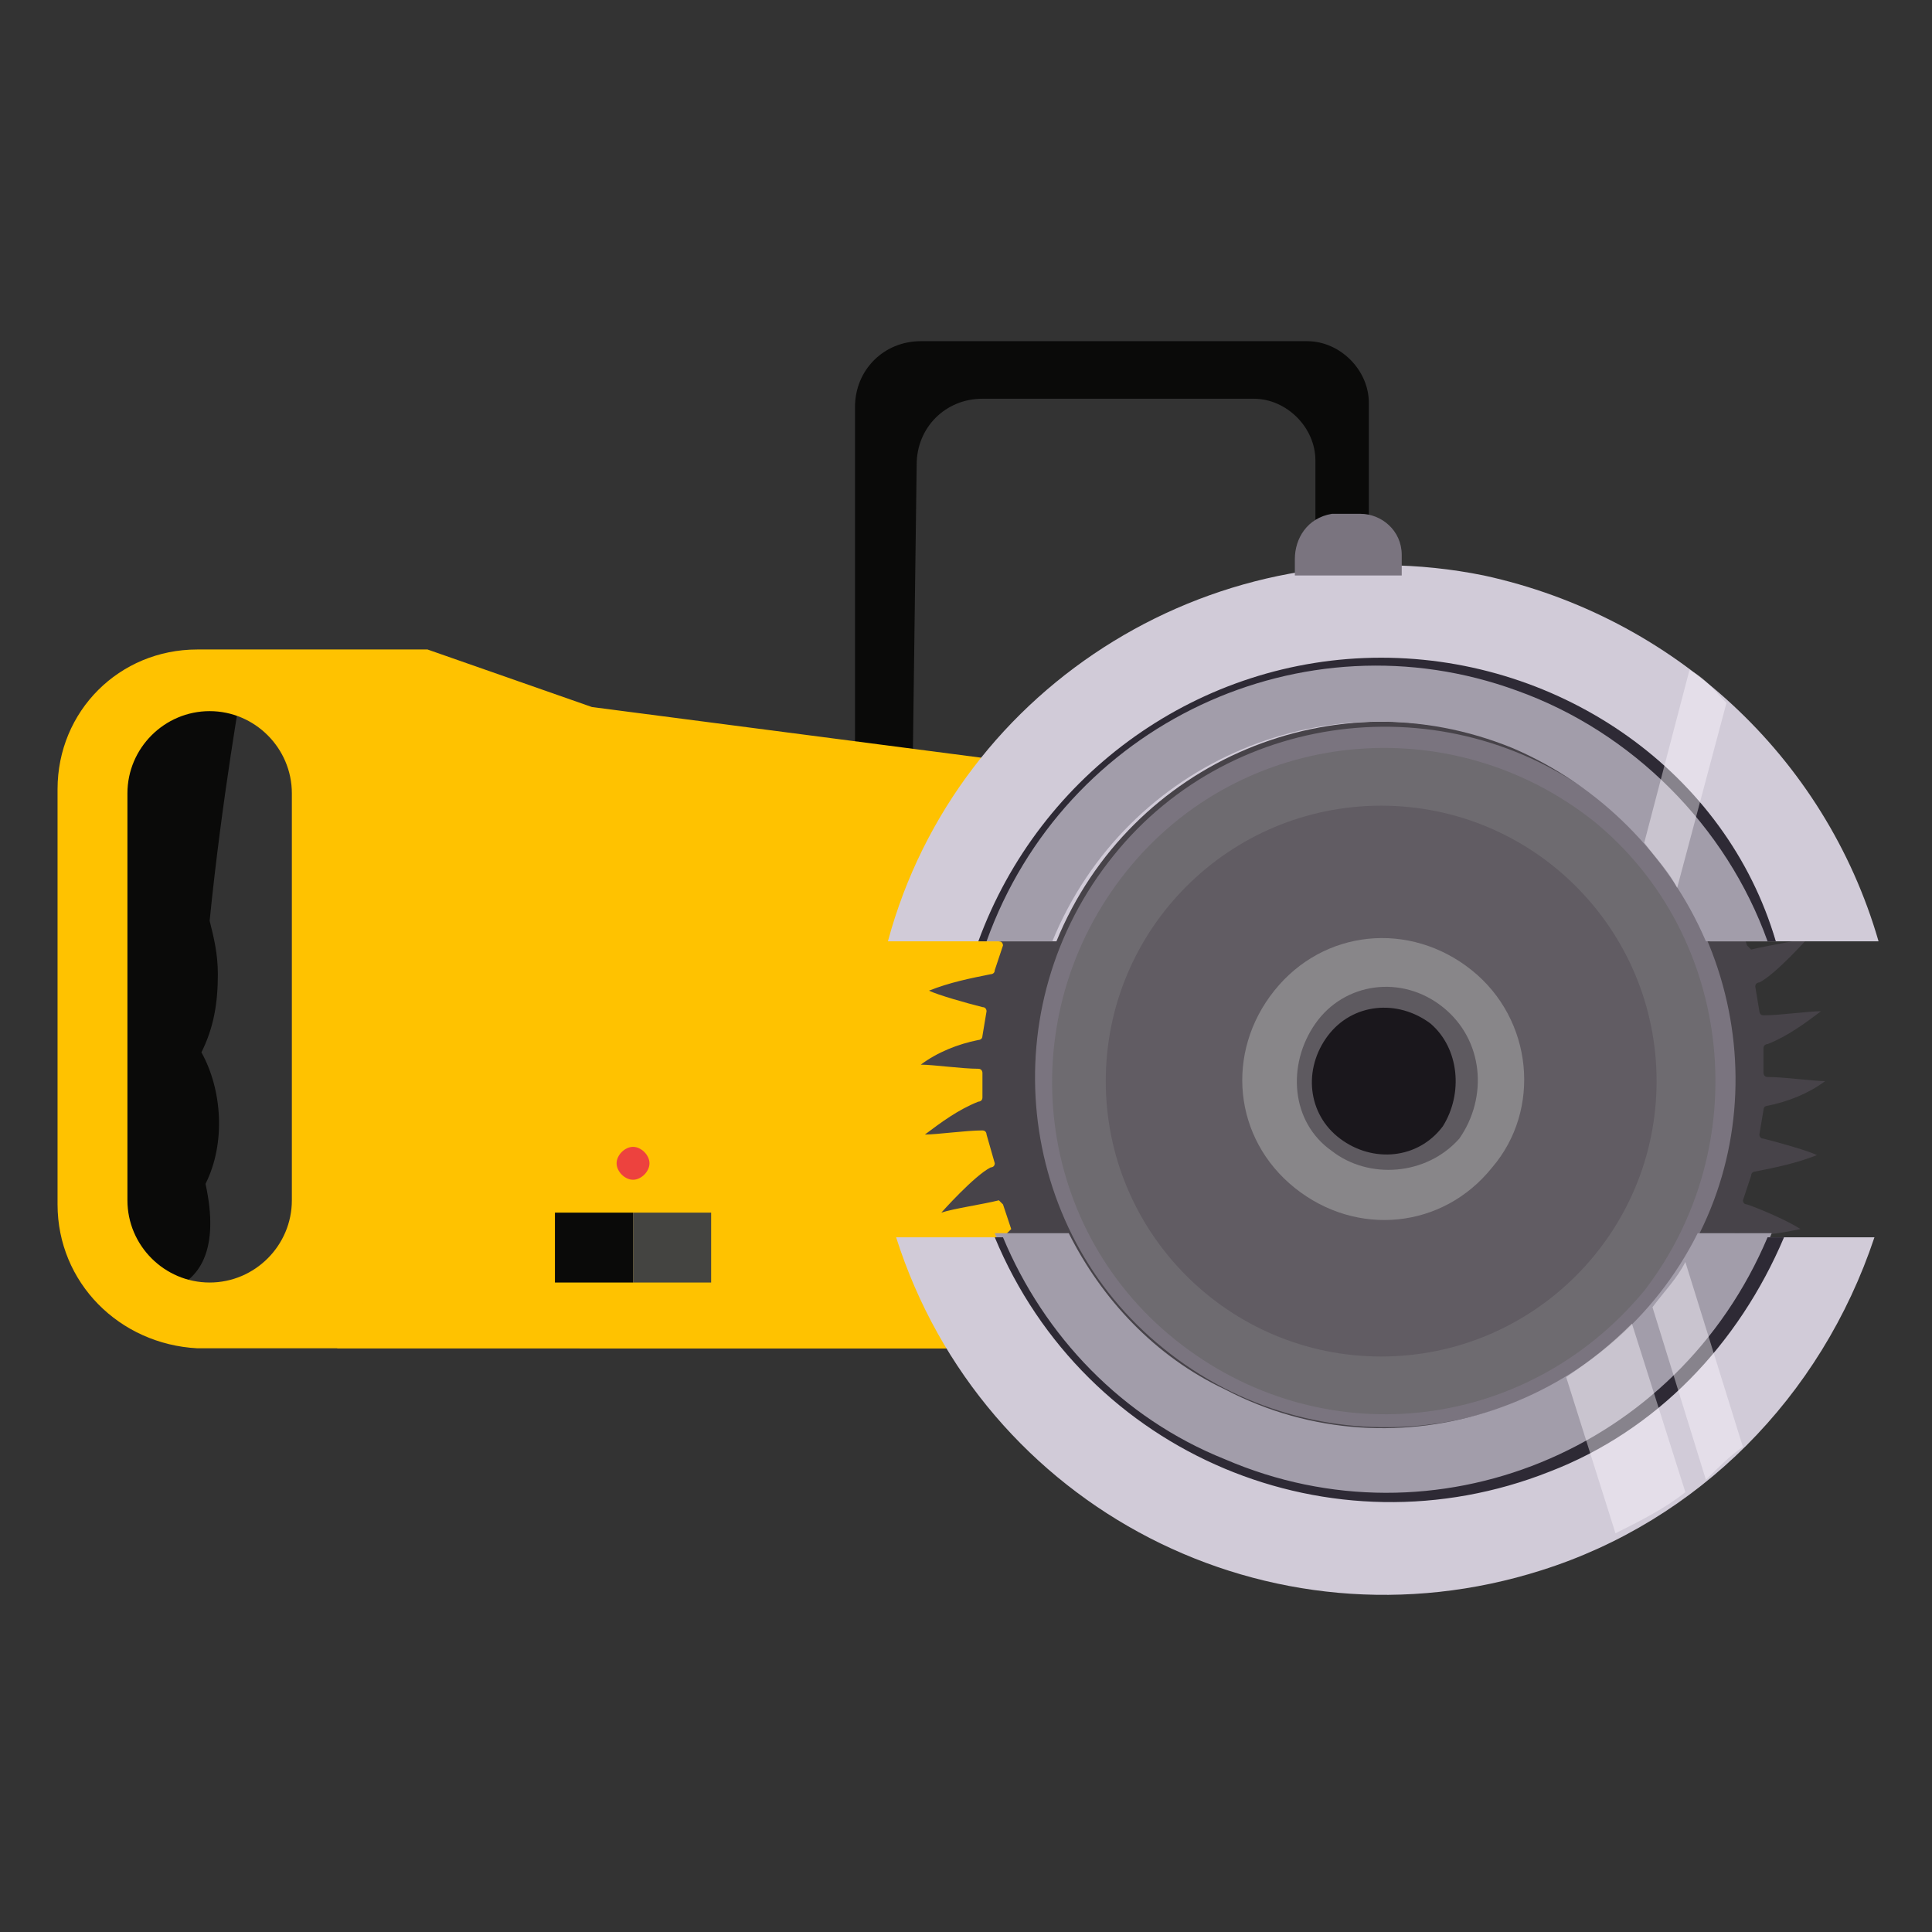 <?xml version="1.0" encoding="utf-8"?>
<!-- Generator: Adobe Illustrator 23.1.0, SVG Export Plug-In . SVG Version: 6.00 Build 0)  -->
<svg version="1.1" id="Layer_1" xmlns="http://www.w3.org/2000/svg" xmlns:xlink="http://www.w3.org/1999/xlink" x="0px" y="0px"
	 viewBox="0 0 47 47" style="enable-background:new 0 0 47 47;" xml:space="preserve">
<rect x="0" y="0" width="47" height="47" fill="#333333" stroke="none"/>
<style type="text/css">
	.st0{fill:#0A0A09;}
	.st1{fill:#FFC200;}
	.st2{fill:#474349;}
	.st3{fill:#888689;}
	.st4{fill:#6E6B70;}
	.st5{fill:#7A747F;}
	.st6{fill:#615C63;}
	.st7{fill:#5E5A60;}
	.st8{fill:#1A171C;}
	.st9{fill:#D1CBD8;}
	.st10{fill:#A29DAA;}
	.st11{fill:#2E2A35;}
	.st12{opacity:0.43;fill:#FDFAFF;enable-background:new    ;}
	.st13{fill:#444441;}
	.st14{fill:#ED423E;}
</style>
<title>HeavyToolUse</title>
<g>
	<g id="icons">
		<g id="Heavy_Tool_Use">
			<path class="st0" d="M22.2,18.9h-1.4v-9c0-0.9,0.7-1.6,1.6-1.6c0,0,0,0,0,0h9.4c0.8,0,1.5,0.7,1.5,1.5c0,0,0,0,0,0v4H32v-2.6
				c0-0.8-0.7-1.5-1.5-1.5c0,0,0,0,0,0h-6.6c-0.9,0-1.6,0.7-1.6,1.6c0,0,0,0,0,0L22.2,18.9z"/>
			<path class="st0" d="M5.3,23.7c0-0.5-0.1-0.9-0.2-1.3c0.3-3,0.8-5.8,0.8-5.8l-3.2,0.7c0,0,0.1,14,0.2,14.1C3,31.5,5.7,32,5,28.8
				c0.5-1,0.4-2.3-0.1-3.2C5.2,25,5.3,24.4,5.3,23.7z"/>
			<path class="st1" d="M14.4,17.2l-4-1.4H4.8c-1.9,0-3.4,1.5-3.4,3.4c0,0,0,0,0,0v10.1c0,1.9,1.5,3.4,3.4,3.5c0,0,0,0,0,0H29V19.1
				L14.4,17.2z M7.1,29.2c0,1.1-0.9,2-2,2h0l0,0c-1.1,0-2-0.9-2-2v-9.9c0-1.1,0.9-2,2-2c0,0,0,0,0,0l0,0c1.1,0,2,0.9,2,2V29.2z"/>
			<path class="st1" d="M29,19.1v13.7H8.2c3-5.2,6.2-10.3,9.8-15.1l5.5,0.7L29,19.1z"/>
			<path class="st1" d="M29,19.1v13.7H14.1c2.8-5,6-9.8,9.4-14.4L29,19.1z"/>
			<path class="st2" d="M41.5,32c0,0,0,0.1,0,0.1c0.3,0.2,0.8,0.7,1.1,0.9c-0.5,0-1-0.1-1.5-0.3c0,0-0.1,0-0.1,0l-0.4,0.4
				c0,0,0,0.1,0,0.1c0.3,0.3,0.7,0.8,0.9,1.1c-0.5-0.1-1-0.3-1.4-0.6c0,0-0.1,0-0.1,0l-0.5,0.4c0,0,0,0.1,0,0.1
				c0.2,0.3,0.5,0.9,0.7,1.2c-0.5-0.2-0.9-0.5-1.3-0.8c0,0-0.1,0-0.1,0L38,35c0,0,0,0.1,0,0.1c0.1,0.3,0.4,1,0.5,1.3
				c0,0-1.1-0.7-1.2-1c0,0-0.1,0-0.1,0l-0.6,0.2c0,0,0,0.1,0,0.1c0,0,0,0,0,0c0.1,0.4,0.2,1.1,0.3,1.4c0,0-0.9-0.8-1.1-1.2
				c0,0,0-0.1-0.1-0.1l-0.6,0.1c0,0-0.1,0-0.1,0.1c0,0,0,0,0,0c0,0.4,0,1.1,0,1.4c-0.3-0.4-0.6-0.8-0.8-1.3c0,0,0-0.1-0.1-0.1h-0.6
				c0,0-0.1,0-0.1,0.1c0,0.4-0.1,1.1-0.1,1.4c-0.3-0.4-0.5-0.9-0.6-1.4c0,0,0-0.1-0.1-0.1c0,0,0,0,0,0l-0.6-0.1c0,0-0.1,0-0.1,0.1
				c-0.1,0.4-0.3,1.1-0.4,1.3c-0.2-0.5-0.3-1-0.4-1.5c0,0,0-0.1-0.1-0.1l-0.6-0.2c0,0-0.1,0-0.1,0c-0.1,0.3-0.4,1-0.6,1.3
				c-0.1-0.5-0.2-1-0.1-1.5c0,0,0-0.1,0-0.1c0,0,0,0,0,0l-0.5-0.3c0,0-0.1,0-0.1,0c-0.2,0.3-0.6,0.9-0.8,1.2c-0.1-0.5,0-1,0.1-1.5
				c0,0,0-0.1,0-0.1L28,34c0,0-0.1,0-0.1,0c-0.2,0.3-0.7,0.8-0.9,1.1c0-0.5,0.1-1,0.3-1.5c0,0,0-0.1,0-0.1L26.8,33c0,0-0.1,0-0.1,0
				c-0.3,0.3-0.8,0.7-1.1,0.9c0.1-0.5,0.3-1,0.6-1.4c0,0,0-0.1,0-0.1l-0.5-0.5c0,0-0.1,0-0.1,0c-0.3,0.2-0.9,0.5-1.2,0.7
				c0.2-0.5,0.5-0.9,0.8-1.3c0,0,0-0.1,0-0.1l-0.3-0.5c0,0-0.1,0-0.1,0c-0.3,0.1-1,0.4-1.3,0.5c0,0,0.7-1.1,1-1.2
				c0,0,0.1-0.1,0.1-0.1l-0.2-0.6c0,0-0.1-0.1-0.1-0.1c-0.4,0.1-1.1,0.2-1.4,0.3c0,0,0.8-0.9,1.2-1.1c0,0,0.1,0,0.1-0.1L24,27.6
				c0,0,0-0.1-0.1-0.1c0,0,0,0,0,0c-0.4,0-1.1,0.1-1.4,0.1c0.4-0.3,0.8-0.6,1.3-0.8c0,0,0.1,0,0.1-0.1v-0.6c0,0,0-0.1-0.1-0.1
				c-0.4,0-1.1-0.1-1.4-0.1c0.4-0.3,0.9-0.5,1.4-0.6c0,0,0.1,0,0.1-0.1c0,0,0,0,0,0l0.1-0.6c0,0,0-0.1-0.1-0.1
				c-0.4-0.1-1.1-0.3-1.3-0.4c0.5-0.2,1-0.3,1.5-0.4c0,0,0.1,0,0.1-0.1l0.2-0.6c0,0,0-0.1-0.1-0.1c-0.3-0.1-1-0.4-1.3-0.6
				c0.5-0.1,1-0.1,1.5-0.1c0,0,0.1,0,0.1,0c0,0,0,0,0,0l0.3-0.5c0,0,0-0.1,0-0.1c-0.3-0.2-0.9-0.6-1.2-0.8c0.5-0.1,1,0,1.5,0.1
				c0,0,0.1,0,0.1,0l0.3-0.5c0,0,0-0.1,0-0.1c-0.3-0.2-0.8-0.7-1.1-0.9c0.5,0,1,0.1,1.5,0.3c0,0,0.1,0,0.1,0l0.4-0.4
				c0,0,0-0.1,0-0.1c-0.3-0.3-0.7-0.8-0.9-1.1c0.5,0.1,1,0.3,1.4,0.6c0,0,0.1,0,0.1,0l0.5-0.4c0,0,0-0.1,0-0.1
				c-0.2-0.3-0.5-0.9-0.7-1.2c0.5,0.2,0.9,0.5,1.3,0.8c0,0,0.1,0,0.1,0l0.5-0.3c0,0,0-0.1,0-0.1c-0.1-0.3-0.4-1-0.5-1.3
				c0,0,1.1,0.7,1.2,1c0,0,0.1,0.1,0.1,0.1l0.6-0.2c0,0,0.1-0.1,0.1-0.1c-0.1-0.4-0.2-1.1-0.3-1.4c0,0,0.9,0.8,1.1,1.2
				c0,0,0,0.1,0.1,0.1l0.6-0.1c0,0,0.1,0,0.1-0.1c0,0,0,0,0,0c0-0.4-0.1-1.1-0.1-1.4c0.3,0.4,0.6,0.8,0.8,1.3c0,0,0,0.1,0.1,0.1h0.6
				c0,0,0.1,0,0.1-0.1c0-0.4,0.1-1.1,0.1-1.4c0.3,0.4,0.5,0.9,0.6,1.4c0,0,0,0.1,0.1,0.1c0,0,0,0,0,0l0.6,0.1c0,0,0.1,0,0.1-0.1
				c0.1-0.4,0.3-1.1,0.4-1.3c0.2,0.5,0.3,1,0.4,1.5c0,0,0,0.1,0.1,0.1l0.6,0.2c0,0,0.1,0,0.1-0.1c0.1-0.3,0.4-1,0.6-1.3
				c0.1,0.5,0.2,1,0.1,1.5c0,0,0,0.1,0,0.1c0,0,0,0,0,0l0.5,0.3c0,0,0.1,0,0.1,0c0.2-0.3,0.6-0.9,0.8-1.2c0.1,0.5,0,1-0.1,1.6
				c0,0,0,0.1,0,0.1l0.5,0.3c0,0,0.1,0,0.1,0c0.2-0.3,0.7-0.8,0.9-1.1c0,0.5-0.1,1-0.3,1.5c0,0,0,0.1,0,0.1l0.4,0.4c0,0,0.1,0,0.1,0
				c0.3-0.3,0.8-0.7,1.1-0.9c-0.1,0.5-0.3,1-0.6,1.4c0,0,0,0.1,0,0.1l0.4,0.5c0,0,0.1,0,0.1,0c0.3-0.2,0.9-0.5,1.2-0.7
				c-0.2,0.5-0.4,0.9-0.7,1.3c0,0,0,0.1,0,0.1l0.3,0.5c0,0,0.1,0,0.1,0c0.3-0.1,1-0.4,1.3-0.5c0,0-0.7,1.1-1,1.2
				c0,0-0.1,0.1-0.1,0.1l0.2,0.6c0,0,0.1,0.1,0.1,0.1c0.4-0.1,1.1-0.2,1.4-0.3c0,0-0.8,0.9-1.2,1.1c0,0-0.1,0-0.1,0.1l0.1,0.6
				c0,0,0,0.1,0.1,0.1c0,0,0,0,0,0c0.4,0,1.1-0.1,1.4-0.1c-0.4,0.3-0.8,0.6-1.3,0.8c0,0-0.1,0-0.1,0.1v0.6c0,0,0,0.1,0.1,0.1
				c0.4,0,1.1,0.1,1.4,0.1c-0.4,0.3-0.9,0.5-1.4,0.6c0,0-0.1,0-0.1,0.1c0,0,0,0,0,0l-0.1,0.6c0,0,0,0.1,0.1,0.1
				c0.4,0.1,1.1,0.3,1.3,0.4c-0.5,0.2-1,0.3-1.5,0.4c0,0-0.1,0-0.1,0.1l-0.2,0.6c0,0,0,0.1,0.1,0.1c0.3,0.1,1,0.4,1.3,0.6
				c-0.5,0.1-1,0.2-1.5,0.1c0,0-0.1,0-0.1,0c0,0,0,0,0,0l-0.3,0.5c0,0,0,0.1,0,0.1c0.3,0.2,0.9,0.6,1.2,0.8c-0.5,0.1-1,0-1.6-0.1
				c0,0-0.1,0-0.1,0L41.5,32z"/>
			<path class="st3" d="M38.5,20.2c-3.3-2.7-8.1-2.2-10.8,1.1c-2.7,3.3-2.2,8.1,1.1,10.8s8.1,2.2,10.8-1.1c0,0,0,0,0,0
				C42.3,27.8,41.8,22.9,38.5,20.2z"/>
			<path class="st4" d="M38.8,20c-3.5-2.8-8.6-2.3-11.4,1.2s-2.3,8.6,1.2,11.4c3.5,2.8,8.5,2.3,11.4-1.2
				C42.7,27.9,42.2,22.8,38.8,20C38.8,20,38.8,20,38.8,20z"/>
			<path class="st5" d="M39.1,19.6c-3.7-3-9.1-2.4-12,1.2c-3,3.7-2.4,9.1,1.2,12c3.7,3,9.1,2.4,12-1.2C43.3,28,42.7,22.6,39.1,19.6
				C39.1,19.6,39.1,19.6,39.1,19.6z"/>
			<path class="st4" d="M38.8,20c-3.5-2.8-8.6-2.3-11.4,1.2s-2.3,8.6,1.2,11.4c3.5,2.8,8.5,2.3,11.4-1.2
				C42.7,27.9,42.2,22.8,38.8,20C38.8,20,38.8,20,38.8,20z"/>
			<circle class="st6" cx="33.6" cy="26.3" r="6.7"/>
			<path class="st3" d="M35.8,23.6c-1.5-1.2-3.6-1-4.8,0.5c-1.2,1.5-1,3.6,0.5,4.8c1.5,1.2,3.6,1,4.8-0.5
				C37.5,27,37.3,24.8,35.8,23.6C35.8,23.6,35.8,23.6,35.8,23.6z"/>
			<path class="st7" d="M35.1,24.5c-1-0.8-2.4-0.6-3.1,0.4s-0.6,2.4,0.4,3.1c0.9,0.7,2.3,0.6,3.1-0.3C36.2,26.7,36.1,25.3,35.1,24.5
				C35.1,24.5,35.1,24.5,35.1,24.5z"/>
			<path class="st8" d="M34.8,24.9c-0.8-0.6-1.9-0.5-2.5,0.3c-0.6,0.8-0.5,1.9,0.3,2.5c0.8,0.6,1.9,0.5,2.5-0.3
				C35.6,26.6,35.5,25.5,34.8,24.9z"/>
			<path class="st9" d="M36.1,14c-6.4-1.3-12.8,2.6-14.5,8.9h4.1c1.8-4.4,6.8-6.5,11.2-4.7c2.1,0.9,3.8,2.6,4.7,4.7h4.1
				C44.4,18.4,40.7,15,36.1,14z"/>
			<path class="st10" d="M33.6,16.1c-4.3,0-8.2,2.7-9.7,6.8h1.7c1.8-4.4,6.8-6.5,11.2-4.7c2.1,0.9,3.8,2.6,4.7,4.7h1.7
				C41.9,18.8,38,16.1,33.6,16.1z"/>
			<path class="st11" d="M33.6,16c-4.4,0-8.3,2.8-9.8,6.9h0.2c1.9-5.3,7.7-8,12.9-6.1c2.8,1,5.1,3.3,6.1,6.1h0.2
				C42,18.8,38,16,33.6,16z"/>
			<path class="st12" d="M42,17.1l-1.2,4.5c-0.2-0.4-0.5-0.7-0.8-1.1l1.1-4.2C41.5,16.5,41.7,16.8,42,17.1z"/>
			<path class="st9" d="M41.3,30.1c-2.1,4.2-7.3,6-11.5,3.8c-1.7-0.8-3-2.2-3.8-3.8h-4.2c2.1,6.6,9.1,10.2,15.7,8.1
				c3.8-1.2,6.8-4.2,8.1-8.1H41.3z"/>
			<path class="st10" d="M34,36.4c4-0.1,7.6-2.6,9.1-6.4h-1.8c-2.1,4.2-7.3,6-11.5,3.8c-1.7-0.8-3-2.2-3.8-3.8h-1.8
				C25.8,34,29.7,36.5,34,36.4z"/>
			<path class="st11" d="M43,30.1c-2.2,5.2-8.1,7.6-13.2,5.4c-2.5-1-4.4-3-5.4-5.4h-0.2c2.2,5.3,8.2,7.8,13.5,5.7
				c2.6-1,4.6-3.1,5.7-5.7H43z"/>
			<path class="st12" d="M41,36.3l-1.3-4.1c-0.5,0.5-1,0.9-1.6,1.3l1.2,3.8C39.9,37,40.5,36.7,41,36.3z"/>
			<path class="st12" d="M42.4,35.2L41,30.7c-0.2,0.4-0.5,0.7-0.8,1.1l1.3,4.2C41.8,35.7,42.1,35.4,42.4,35.2z"/>
			<path class="st5" d="M32.4,12.5h0.7c0.5,0,1,0.4,1,1l0,0v0.5l0,0h-2.6l0,0v-0.4c0-0.5,0.3-1,0.9-1.1
				C32.3,12.5,32.4,12.5,32.4,12.5z"/>
			<rect x="13.5" y="29.5" class="st0" width="1.9" height="1.7"/>
			<rect x="15.4" y="29.5" class="st13" width="1.9" height="1.7"/>
			<path class="st14" d="M15.8,28.3c0,0.2-0.2,0.4-0.4,0.4S15,28.5,15,28.3c0,0,0,0,0,0c0-0.2,0.2-0.4,0.4-0.4
				C15.6,27.9,15.8,28.1,15.8,28.3z"/>
		</g>
	</g>
</g>
</svg>
